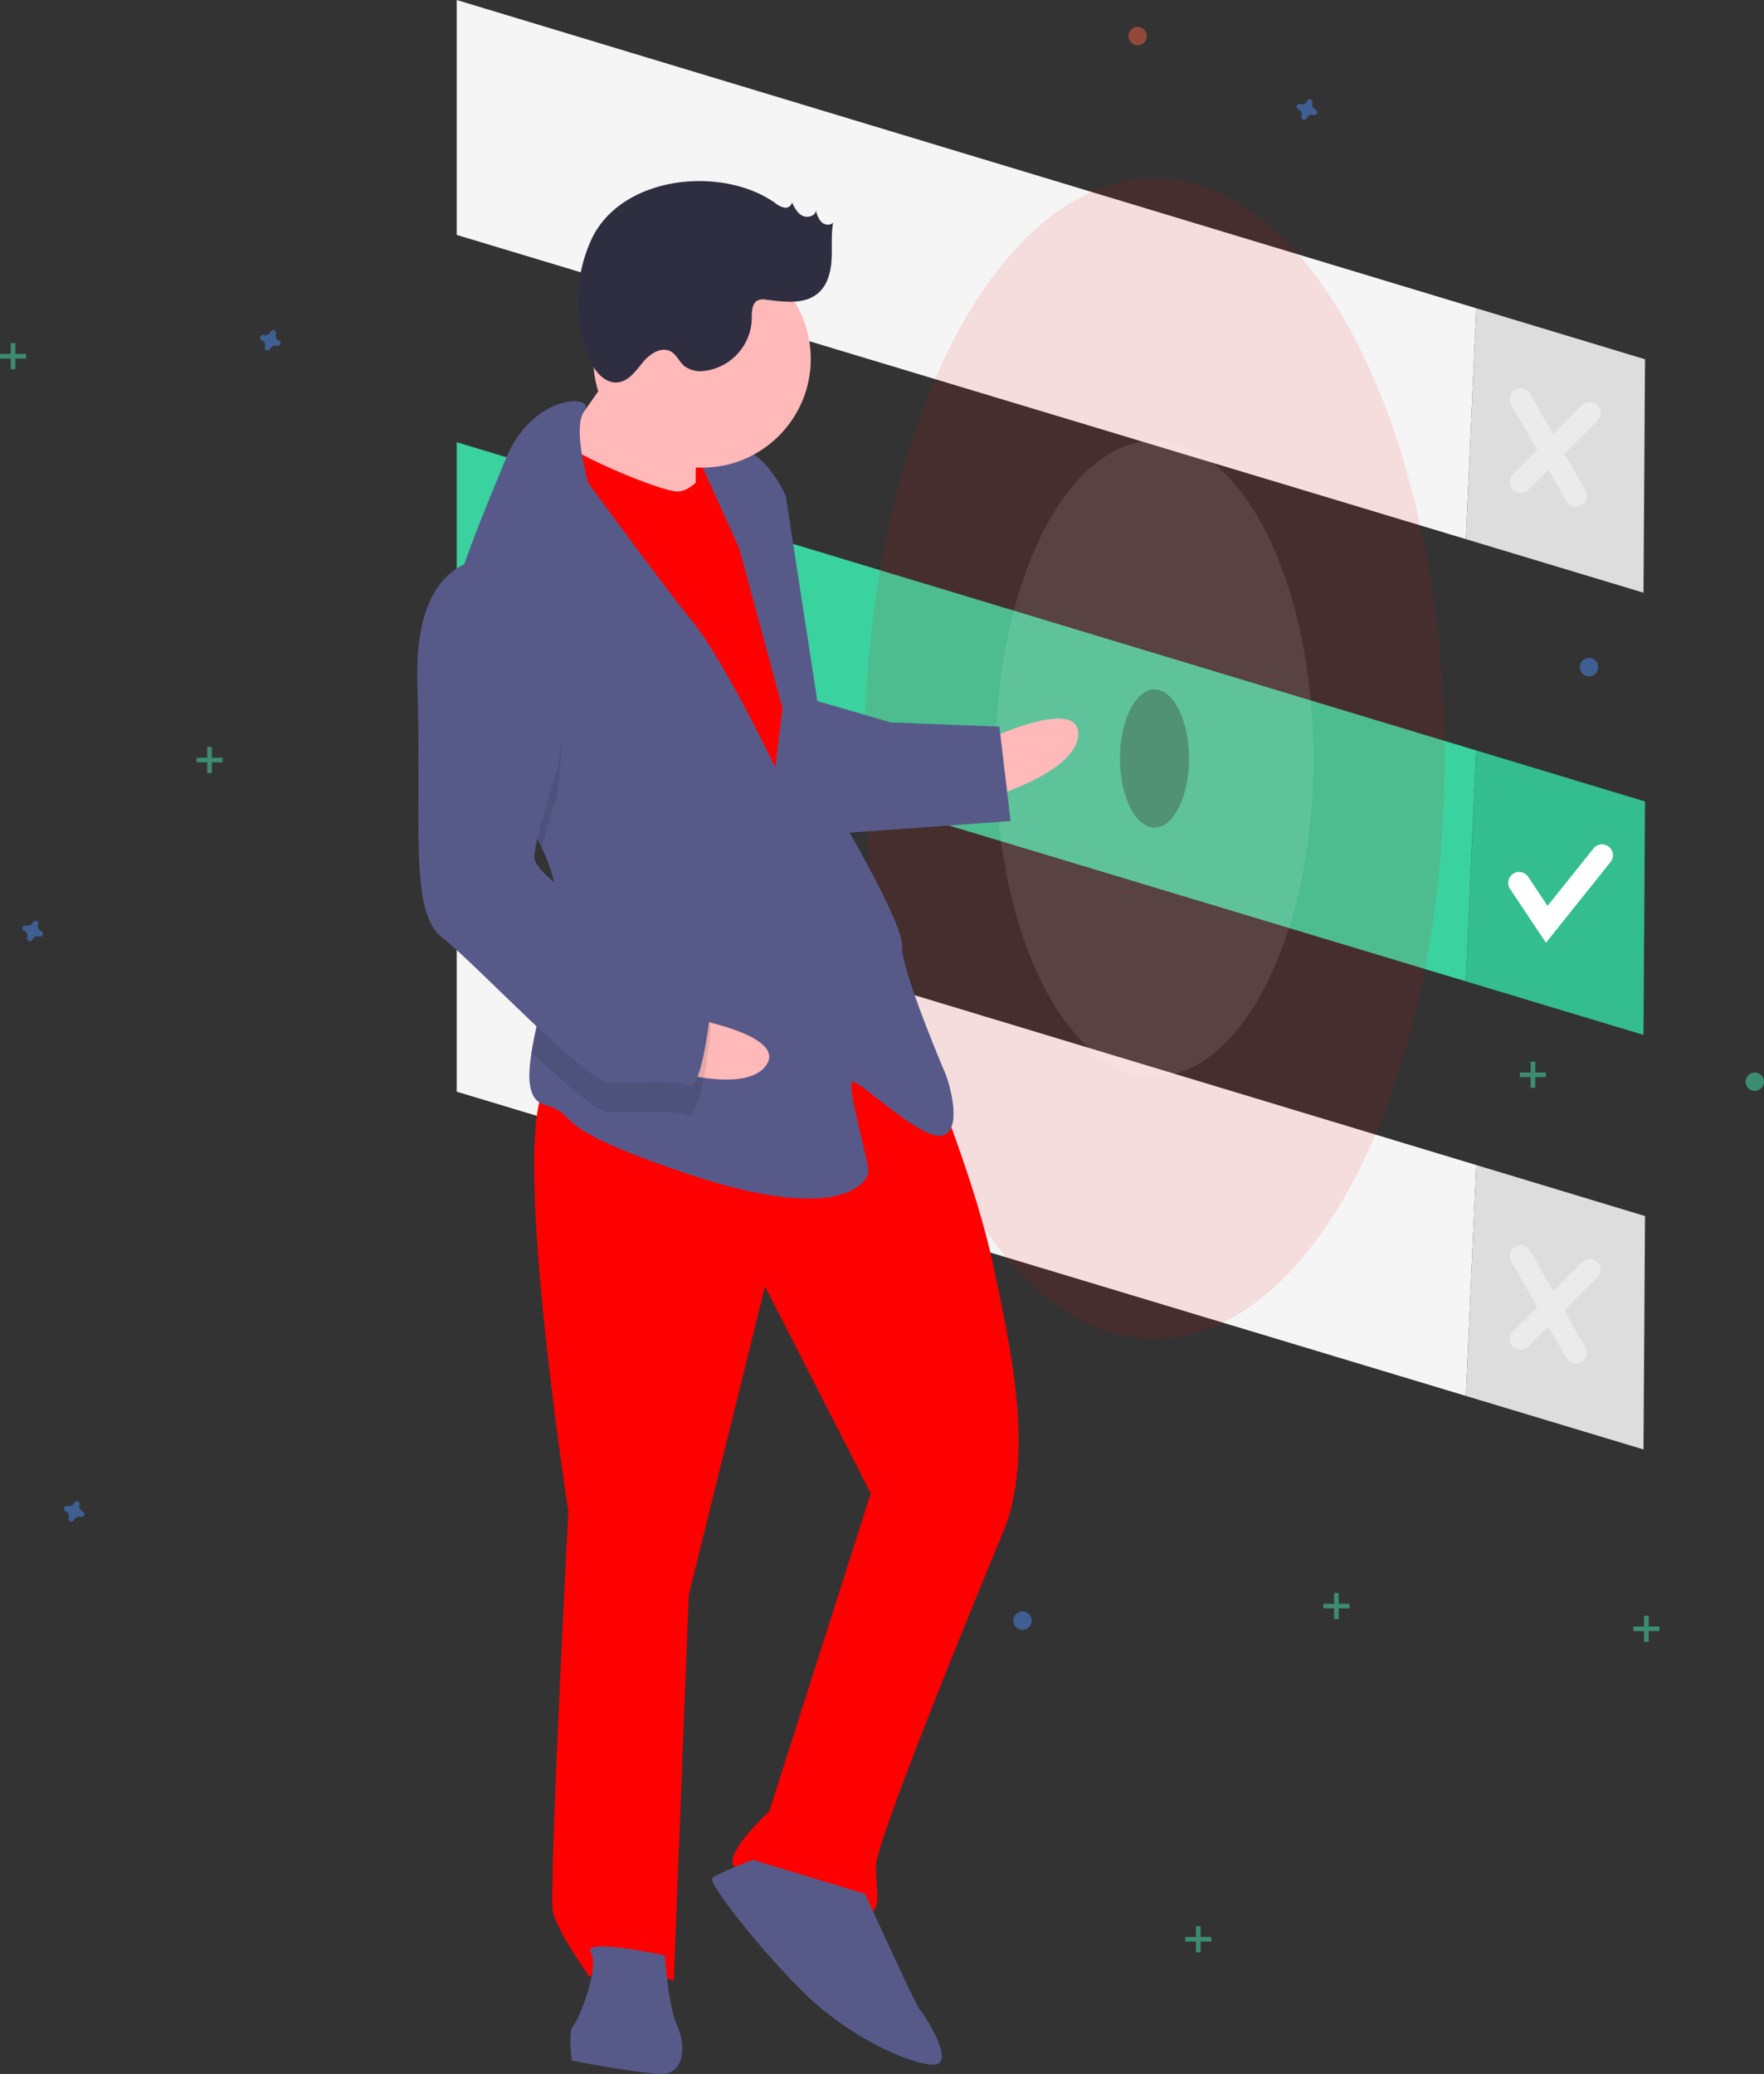 <svg id="f9bc2a0f-651a-4336-bfd5-9ca8f57cbc4d" data-name="Layer 1" xmlns="http://www.w3.org/2000/svg" width="567"
     height="666.546" viewBox="0 0 567 666.546">
  <rect x="0" y="0" width="567" height="666.546" fill="#333333" stroke="none"/>
  <polygon points="528.756 115.473 474.496 99.068 471.159 173.268 528.262 190.48 528.756 115.473" fill="#f5f5f5"/>
  <polygon points="146.808 0 146.808 75.501 471.159 173.268 474.496 99.068 146.808 0" fill="#f5f5f5"/>
  <polygon points="528.756 115.473 474.496 99.068 471.159 173.268 528.262 190.48 528.756 115.473" opacity="0.1"/>
  <polygon points="528.756 257.593 474.496 241.188 471.159 315.388 528.262 332.601 528.756 257.593" fill="#3ad29f"/>
  <polygon points="146.808 142.12 146.808 217.621 471.159 315.388 474.496 241.188 146.808 142.12" fill="#3ad29f"/>
  <polygon points="528.756 257.593 474.496 241.188 471.159 315.388 528.262 332.601 528.756 257.593" opacity="0.1"/>
  <polyline points="488.291 283.747 497.174 297.07 514.939 274.864" fill="none" stroke="#fff" stroke-linecap="round"
            stroke-miterlimit="10" stroke-width="7"/>
  <g opacity="0.4">
    <line x1="488.785" y1="128.303" x2="506.55" y2="159.392" fill="none" stroke="#fff" stroke-linecap="round"
          stroke-miterlimit="10" stroke-width="7"/>
    <line x1="510.991" y1="132.744" x2="488.785" y2="154.95" fill="none" stroke="#fff" stroke-linecap="round"
          stroke-miterlimit="10" stroke-width="7"/>
  </g>
  <polygon points="528.756 390.83 474.496 374.426 471.159 448.626 528.262 465.838 528.756 390.83" fill="#f5f5f5"/>
  <polygon points="146.808 275.358 146.808 350.859 471.159 448.626 474.496 374.426 146.808 275.358" fill="#f5f5f5"/>
  <polygon points="528.756 390.83 474.496 374.426 471.159 448.626 528.262 465.838 528.756 390.83" opacity="0.1"/>
  <g opacity="0.4">
    <line x1="488.785" y1="403.661" x2="506.55" y2="434.749" fill="none" stroke="#fff" stroke-linecap="round"
          stroke-miterlimit="10" stroke-width="7"/>
    <line x1="510.991" y1="408.102" x2="488.785" y2="430.308" fill="none" stroke="#fff" stroke-linecap="round"
          stroke-miterlimit="10" stroke-width="7"/>
  </g>
  <ellipse cx="371.091" cy="243.775" rx="11.103" ry="22.206" opacity="0.3"/>
  <ellipse cx="371.091" cy="243.775" rx="93.266" ry="186.533" fill="#ff0000" opacity="0.1"/>
  <ellipse cx="371.091" cy="243.775" rx="51.074" ry="102.149" fill="#fff" opacity="0.1"/>
  <g opacity="0.5">
    <rect x="3.454" y="110.291" width="1.48" height="8.389" fill="#47e6b1"/>
    <rect x="319.954" y="227.018" width="1.48" height="8.389"
          transform="translate(235.407 -206.209) rotate(90)" fill="#47e6b1"/>
  </g>
  <g opacity="0.5">
    <rect x="528.454" y="519.291" width="1.48" height="8.389" fill="#47e6b1"/>
    <rect x="844.954" y="636.018" width="1.48" height="8.389"
          transform="translate(1169.407 -322.209) rotate(90)" fill="#47e6b1"/>
  </g>
  <g opacity="0.5">
    <rect x="491.992" y="341.236" width="1.48" height="8.389" fill="#47e6b1"/>
    <rect x="808.492" y="457.964" width="1.48" height="8.389"
          transform="translate(954.89 -463.802) rotate(90)" fill="#47e6b1"/>
  </g>
  <g opacity="0.5">
    <rect x="428.828" y="511.978" width="1.48" height="8.389" fill="#47e6b1"/>
    <rect x="745.328" y="628.705" width="1.48" height="8.389"
          transform="translate(1062.467 -229.896) rotate(90)" fill="#47e6b1"/>
  </g>
  <g opacity="0.5">
    <rect x="384.415" y="619.061" width="1.48" height="8.389" fill="#47e6b1"/>
    <rect x="700.915" y="735.789" width="1.48" height="8.389"
          transform="translate(1125.138 -78.399) rotate(90)" fill="#47e6b1"/>
  </g>
  <g opacity="0.5">
    <rect x="66.619" y="240.074" width="1.48" height="8.389" fill="#47e6b1"/>
    <rect x="383.119" y="356.802" width="1.48" height="8.389"
          transform="translate(428.355 -139.59) rotate(90)" fill="#47e6b1"/>
  </g>
  <path
    d="M406.16,226.182a1.813,1.813,0,0,1-1.01-2.192.872.872,0,0,0,.039-.201h0a.909.909,0,0,0-1.634-.603h0a.871.871,0,0,0-.101.179,1.813,1.813,0,0,1-2.192,1.01.871.871,0,0,0-.201-.039h0a.909.909,0,0,0-.603,1.634h0a.872.872,0,0,0,.179.101,1.813,1.813,0,0,1,1.01,2.192.872.872,0,0,0-.039.201h0a.909.909,0,0,0,1.634.603h0a.872.872,0,0,0,.101-.179,1.813,1.813,0,0,1,2.192-1.01.872.872,0,0,0,.201.039h0a.909.909,0,0,0,.603-1.634h0A.872.872,0,0,0,406.16,226.182Z"
    transform="translate(-316.5 -116.727)" fill="#4d8af0" opacity="0.5"/>
  <path
    d="M739.352,151.989a1.813,1.813,0,0,1-1.01-2.192.872.872,0,0,0,.039-.201h0a.909.909,0,0,0-1.634-.603h0a.872.872,0,0,0-.101.179,1.813,1.813,0,0,1-2.192,1.01.872.872,0,0,0-.201-.039h0a.909.909,0,0,0-.603,1.634h0a.871.871,0,0,0,.179.101,1.813,1.813,0,0,1,1.01,2.192.871.871,0,0,0-.039.201h0a.909.909,0,0,0,1.634.603h0a.872.872,0,0,0,.101-.179,1.813,1.813,0,0,1,2.192-1.01.871.871,0,0,0,.201.039h0a.909.909,0,0,0,.603-1.634h0A.872.872,0,0,0,739.352,151.989Z"
    transform="translate(-316.5 -116.727)" fill="#4d8af0" opacity="0.5"/>
  <path
    d="M329.77,415.997a1.813,1.813,0,0,1-1.01-2.192.871.871,0,0,0,.039-.201h0a.909.909,0,0,0-1.634-.603h0a.871.871,0,0,0-.101.179,1.813,1.813,0,0,1-2.192,1.01.872.872,0,0,0-.201-.039h0a.909.909,0,0,0-.603,1.634h0a.871.871,0,0,0,.179.101,1.813,1.813,0,0,1,1.01,2.192.872.872,0,0,0-.039.201h0a.909.909,0,0,0,1.634.603h0a.871.871,0,0,0,.101-.179,1.813,1.813,0,0,1,2.192-1.01.872.872,0,0,0,.201.039h0a.909.909,0,0,0,.603-1.634h0A.871.871,0,0,0,329.77,415.997Z"
    transform="translate(-316.5 -116.727)" fill="#4d8af0" opacity="0.5"/>
  <path
    d="M343.093,602.529a1.813,1.813,0,0,1-1.01-2.192.871.871,0,0,0,.039-.201h0a.909.909,0,0,0-1.634-.603h0a.871.871,0,0,0-.101.179,1.813,1.813,0,0,1-2.192,1.01.872.872,0,0,0-.201-.039h0a.909.909,0,0,0-.603,1.634h0a.871.871,0,0,0,.179.101,1.813,1.813,0,0,1,1.01,2.192.872.872,0,0,0-.039.201h0a.909.909,0,0,0,1.634.603h0a.871.871,0,0,0,.101-.179,1.813,1.813,0,0,1,2.192-1.01.871.871,0,0,0,.201.039h0A.909.909,0,0,0,343.272,602.63h0A.871.871,0,0,0,343.093,602.529Z"
    transform="translate(-316.5 -116.727)" fill="#4d8af0" opacity="0.5"/>
  <circle cx="248.71" cy="134.471" r="2.961" fill="#f55f44" opacity="0.5"/>
  <circle cx="328.653" cy="520.86" r="2.961" fill="#4d8af0" opacity="0.5"/>
  <circle cx="510.744" cy="214.414" r="2.961" fill="#4d8af0" opacity="0.5"/>
  <circle cx="564.039" cy="347.651" r="2.961" fill="#47e6b1" opacity="0.5"/>
  <circle cx="365.663" cy="11.597" r="2.961" fill="#f55f44" opacity="0.5"/>
  <rect x="531.968" y="255.181" width="22.242" height="28.597"
        transform="translate(758.828 443.074) rotate(-177.779)" fill="#ff0000"/>
  <path d="M632.79,354.839s30.779-14.706,30.286-2.005S632.051,373.89,632.051,373.89Z"
        transform="translate(-316.5 -116.727)" fill="#ffb9b9"/>
  <path
    d="M615.903,462.3s14.521,35.542,19.886,61.189,13.536,60.942,3.026,85.974-40.392,98.599-40.7,106.537,2.559,15.999-3.791,15.752-40.907-11.126-42.31-15.95,11.79-17.032,11.79-17.032l32.577-102.082L562.393,530.182l-24.516,99.215-4.802,123.828s-23.567-7.274-26.988-1.047c0,0-10.559-14.719-11.9-21.131s4.987-128.591,4.987-128.591-21.632-139.163-4.169-138.486S580.867,422.783,615.903,462.3Z"
    transform="translate(-316.5 -116.727)" fill="#ff0000"/>
  <path
    d="M594.571,725.401s16.109,35.603,17.635,37.252,12.023,17.955,4.085,17.648-26.68-8.984-40.476-22.239-31.984-36.219-30.335-37.745,12.947-5.858,12.947-5.858Z"
    transform="translate(-316.5 -116.727)" fill="#575a89"/>
  <path
    d="M530.208,745.164s.972,15.937,3.901,22.41,2.559,15.999-5.378,15.691-28.453-4.283-28.453-4.283-1.218-9.587.431-11.113,8.676-18.743,5.686-23.628S530.208,745.164,530.208,745.164Z"
    transform="translate(-316.5 -116.727)" fill="#575a89"/>
  <path
    d="M518.464,227.981s-16.922,26.373-23.518,32.477,11.962,19.543,11.962,19.543l33.215,4.468s-.418-30.225,1.293-33.338S518.464,227.981,518.464,227.981Z"
    transform="translate(-316.5 -116.727)" fill="#ffb9b9"/>
  <path
    d="M547.335,262.49s-6.843,12.454-13.193,12.208-39.196-14.239-40.599-19.064-10.88,34.557-10.88,34.557L563.035,431.631l19.605-13.549-9.499-83.045-7.802-44.821Z"
    transform="translate(-316.5 -116.727)" fill="#ff0000"/>
  <path
    d="M490.579,389.073c3.206,6.707,5.208,13.7,4.931,20.86-.012.318-.025.635-.053.952-.761,14.693-6.173,31.686-8.115,44.044-1.409,8.865-1.008,15.336,4.18,16.856,12.577,3.668-1.834,6.289,46.826,22.485s57.152,2.216,57.275-.959-6.891-27.296-5.242-28.822,23.074,19.974,29.548,17.045.739-19.051.739-19.051-14.583-33.954-14.275-41.892-22.089-45.375-22.089-45.375L569.068,276.052s-5.858-12.947-13.734-14.842-14.411,2.621-14.411,2.621L554.103,292.961l13.905,51.417-2.326,18.989s-16.17-34.016-26.791-47.147-33.264-44.218-33.264-44.218-5.286-17.837-1.296-23.168c3.991-5.346-16.647-6.147-25.446,15.771C474.222,276.221,466.65,293.544,461.907,309.673c-4.227,14.289-6.223,27.646-2.036,35.281C466.271,356.618,482.371,371.949,490.579,389.073Z"
    transform="translate(-316.5 -116.727)" fill="#575a89"/>
  <path
    d="M459.871,344.954c6.4,11.664,22.5,26.995,30.708,44.119,2.144-7.723,4.759-15.715,4.759-15.715s10.031-53.669-19.64-67.539a19.858,19.858,0,0,0-13.791,3.853C457.68,323.962,455.683,337.319,459.871,344.954Z"
    transform="translate(-316.5 -116.727)" opacity="0.1"/>
  <path
    d="M577.657,341.572l25.154,7.335,34.926,1.354,3.593,30.348-57.398,4.134S569.596,344.439,577.657,341.572Z"
    transform="translate(-316.5 -116.727)" fill="#575a89"/>
  <path d="M536.639,443.612s33.652,5.583,25.971,15.71-37.492-.52-37.492-.52Z"
        transform="translate(-316.5 -116.727)" fill="#ffb9b9"/>
  <path
    d="M495.456,410.885c-.761,14.693-6.173,31.686-8.115,44.044,10.72,10.146,20.914,19.095,24.756,19.244,7.938.308,20.7-.787,25.401.985s7.458-28.33,7.458-28.33-2.806-9.648-15.321-14.904C521.187,428.371,504.994,418.728,495.456,410.885Z"
    transform="translate(-316.5 -116.727)" opacity="0.1"/>
  <path
    d="M476.067,296.294s-26.865-4.222-25.414,40.353-2.832,73.027,7.973,81.396,45.903,46.298,53.84,46.606,20.7-.787,25.401.985,7.458-28.33,7.458-28.33-2.806-9.648-15.321-14.904-42.002-23.888-41.756-30.238,7.458-28.33,7.458-28.33S505.738,310.164,476.067,296.294Z"
    transform="translate(-316.5 -116.727)" fill="#575a89"/>
  <circle cx="225.654" cy="115.353" r="34.952" fill="#ffb9b9"/>
  <path
    d="M565.689,181.983a6.749,6.749,0,0,0,2.939,1.475,2.097,2.097,0,0,0,2.43-1.683c.8,1.658,1.702,3.426,3.335,4.277s4.157.137,4.393-1.689a7.706,7.706,0,0,0,1.774,3.744c1.013.966,2.85,1.21,3.734.125-.715,3.907-.274,7.926-.498,11.892s-1.282,8.171-4.278,10.778c-4.37,3.803-10.941,2.865-16.689,2.144a5.066,5.066,0,0,0-2.615.143c-2.152.917-2.055,3.913-2.084,6.252a17.373,17.373,0,0,1-15.212,16.497,8.709,8.709,0,0,1-6.472-1.58c-1.632-1.383-2.466-3.638-4.336-4.677-3.042-1.69-6.732.775-8.956,3.452s-4.416,5.969-7.862,6.459c-4.557.648-8.028-3.996-9.73-8.272A48.223,48.223,0,0,1,506.518,193.851C516.033,173.11,548.536,169.829,565.689,181.983Z"
    transform="translate(-316.5 -116.727)" fill="#2f2e41"/>
</svg>
